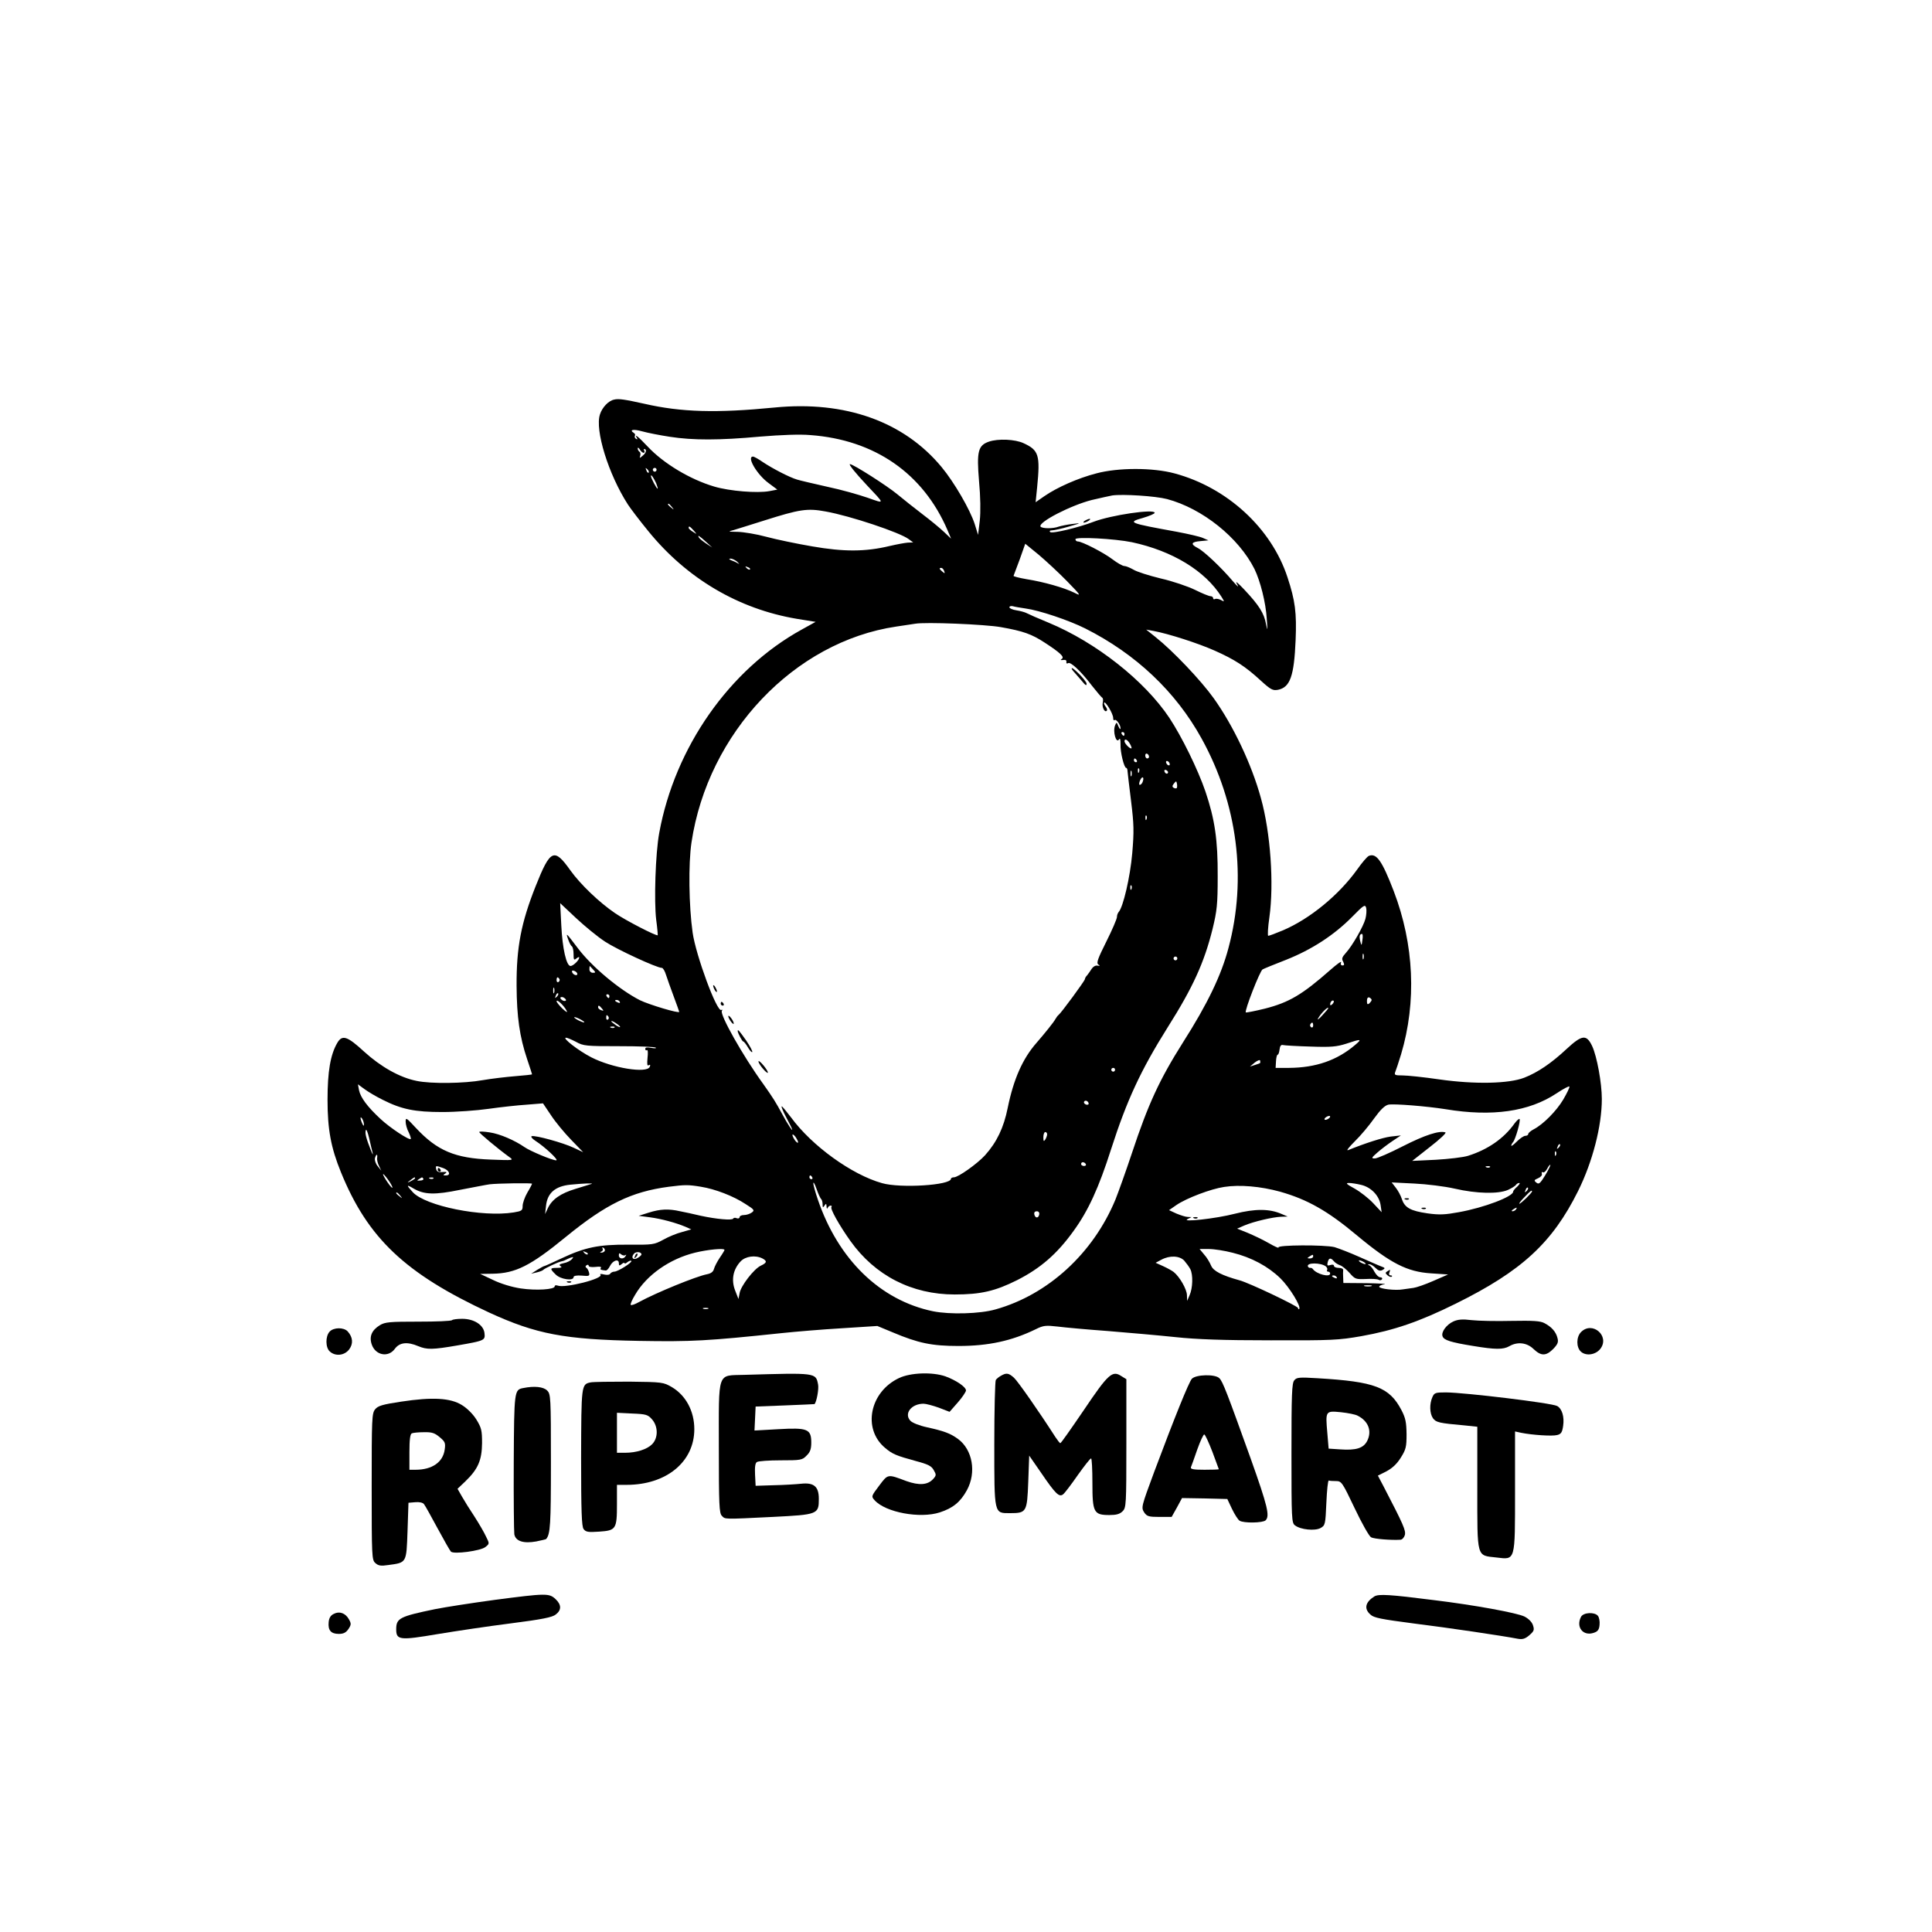 <?xml version="1.0" standalone="no"?>
<!DOCTYPE svg PUBLIC "-//W3C//DTD SVG 20010904//EN"
 "http://www.w3.org/TR/2001/REC-SVG-20010904/DTD/svg10.dtd">
<svg version="1.0" xmlns="http://www.w3.org/2000/svg"
 width="1024pt" height="1024pt" viewBox="0 0 1024 1024"
 preserveAspectRatio="xMidYMid meet">

<g transform="translate(0,1024) scale(0.1,-0.1)"
fill="#000000" stroke="none">
<path d="M3255 8122 c-30 -6 -63 -41 -75 -78 -28 -83 45 -318 148 -478 15 -23
63 -86 108 -141 204 -251 478 -413 788 -465 l99 -16 -74 -41 c-383 -211 -672
-624 -755 -1078 -20 -108 -28 -362 -16 -460 6 -44 9 -81 8 -82 -6 -6 -171 79
-226 117 -84 57 -184 153 -237 227 -86 121 -106 112 -184 -84 -77 -194 -102
-324 -101 -528 1 -164 16 -270 56 -389 14 -42 26 -78 26 -80 0 -2 -40 -6 -89
-10 -49 -4 -126 -13 -172 -21 -99 -18 -276 -20 -351 -4 -90 18 -190 75 -278
155 -89 82 -116 91 -142 47 -37 -63 -52 -153 -52 -303 0 -156 18 -253 71 -383
142 -349 340 -537 786 -744 248 -114 399 -143 792 -150 282 -5 366 0 756 41
75 8 220 20 322 26 l187 12 82 -34 c135 -57 207 -72 348 -72 159 0 283 27 410
89 40 20 53 21 115 14 39 -5 160 -16 270 -24 110 -9 270 -23 355 -32 113 -12
251 -17 505 -17 324 -1 360 1 480 22 174 31 308 77 500 172 350 173 512 322
649 597 77 155 126 345 126 488 0 85 -26 226 -51 280 -30 64 -54 61 -136 -15
-79 -74 -152 -124 -224 -152 -82 -32 -262 -36 -451 -9 -82 12 -169 21 -194 21
-40 0 -45 2 -39 18 4 9 18 52 31 94 83 278 69 583 -39 865 -62 161 -91 202
-131 187 -9 -3 -37 -36 -63 -73 -97 -135 -250 -261 -393 -322 -38 -16 -73 -29
-78 -29 -4 0 -2 44 6 98 25 178 6 450 -45 632 -49 179 -147 385 -250 529 -68
95 -215 250 -308 324 l-50 40 38 -7 c81 -15 236 -65 324 -104 106 -47 164 -84
246 -160 53 -48 63 -53 91 -48 64 13 85 73 93 263 6 145 -2 209 -43 333 -85
260 -319 476 -599 551 -115 31 -298 31 -414 0 -97 -25 -208 -74 -276 -121
l-46 -32 8 79 c17 171 9 197 -72 234 -45 21 -135 25 -184 8 -57 -20 -65 -52
-52 -208 8 -86 9 -164 4 -211 l-9 -75 -18 58 c-25 77 -108 220 -175 301 -200
242 -512 353 -886 316 -307 -30 -494 -25 -690 20 -104 23 -136 28 -160 22z
m295 -197 c122 -19 262 -19 480 1 110 9 209 13 265 8 341 -25 598 -203 727
-504 l19 -45 -38 36 c-21 20 -72 62 -113 93 -41 31 -102 80 -135 107 -53 44
-233 159 -250 159 -9 0 28 -46 88 -110 99 -105 99 -101 5 -68 -46 16 -141 43
-213 58 -71 16 -144 33 -160 38 -41 12 -131 59 -182 93 -23 16 -46 29 -52 29
-35 0 21 -95 82 -140 l47 -35 -42 -8 c-64 -12 -211 0 -292 24 -129 38 -270
123 -354 213 -50 53 -72 70 -56 44 4 -7 3 -8 -5 -4 -6 4 -9 11 -6 16 3 5 1 11
-5 15 -27 17 -4 22 43 9 28 -8 95 -21 147 -29z m-139 -85 c6 0 7 5 4 10 -3 6
-4 10 -1 10 15 0 12 -19 -6 -34 -17 -15 -20 -16 -15 -3 3 9 2 19 -3 22 -6 4
-10 12 -10 18 0 7 5 4 11 -5 5 -10 15 -18 20 -18z m27 -105 c-3 -3 -9 2 -12
12 -6 14 -5 15 5 6 7 -7 10 -15 7 -18z m42 15 c0 -5 -4 -10 -10 -10 -5 0 -10
5 -10 10 0 6 5 10 10 10 6 0 10 -4 10 -10z m-2 -72 c6 -16 10 -28 7 -28 -5 0
-35 56 -35 67 0 12 15 -10 28 -39z m2707 -83 c188 -50 380 -204 464 -371 31
-64 60 -178 65 -263 5 -65 4 -69 -4 -28 -10 56 -36 98 -115 182 -36 38 -50 49
-39 30 12 -21 6 -17 -22 15 -60 71 -153 159 -185 175 -41 21 -36 33 14 37 l42
4 -30 13 c-16 7 -77 21 -135 32 -258 47 -267 50 -182 74 34 10 62 22 62 27 0
22 -232 -12 -325 -48 -78 -30 -219 -64 -229 -54 -5 5 -2 9 10 9 10 0 51 9 89
20 66 19 67 20 20 14 -27 -3 -60 -10 -73 -14 -31 -12 -89 -11 -97 0 -14 23
161 113 272 141 43 10 92 21 108 24 55 8 229 -3 290 -19z m-2624 -42 c13 -16
12 -17 -3 -4 -17 13 -22 21 -14 21 2 0 10 -8 17 -17z m815 -24 c130 -23 396
-112 441 -147 l23 -17 -28 -1 c-15 -1 -58 -9 -97 -18 -129 -31 -243 -31 -410
-2 -82 14 -192 37 -244 51 -51 14 -119 25 -150 26 -54 1 -55 1 -21 10 19 6 91
28 160 50 189 60 229 66 326 48z m-700 -100 c19 -22 19 -22 -3 -8 -13 8 -23
17 -23 21 0 12 6 9 26 -13z m65 -60 l34 -31 -32 21 c-18 12 -35 26 -38 31 -11
18 2 10 36 -21z m2259 -3 c214 -46 387 -151 474 -289 17 -28 17 -28 -3 -17
-12 6 -26 8 -31 5 -6 -3 -10 -1 -10 4 0 6 -6 11 -14 11 -8 0 -45 15 -83 34
-37 18 -119 46 -181 60 -62 15 -128 36 -145 47 -18 10 -39 19 -48 19 -9 0 -37
16 -62 35 -47 36 -162 95 -184 95 -7 0 -13 5 -13 12 0 14 207 3 300 -16z
m-345 -206 c74 -76 77 -81 40 -62 -54 27 -164 58 -253 72 -40 7 -72 15 -70 18
2 4 16 44 33 88 l29 82 71 -58 c38 -32 106 -95 150 -140z m-1748 103 c10 -10
14 -15 8 -11 -6 4 -22 12 -36 17 -15 6 -18 10 -8 10 9 1 25 -7 36 -16z m68
-41 c-3 -3 -11 0 -18 7 -9 10 -8 11 6 5 10 -3 15 -9 12 -12z m1029 -8 c5 -14
4 -15 -9 -4 -17 14 -19 20 -6 20 5 0 12 -7 15 -16z m431 -199 c74 -10 229 -62
317 -106 268 -135 480 -335 617 -584 190 -344 241 -742 142 -1110 -38 -144
-111 -296 -241 -500 -125 -198 -184 -326 -270 -585 -32 -96 -72 -208 -88 -248
-118 -285 -357 -504 -635 -582 -83 -24 -243 -28 -332 -10 -280 58 -503 275
-611 594 -13 38 -24 77 -23 85 0 9 8 -5 17 -31 9 -26 20 -50 25 -54 4 -4 7
-17 7 -28 0 -17 2 -18 10 -6 8 12 10 12 11 -5 0 -11 3 -14 6 -7 2 6 10 12 15
12 6 0 8 -3 5 -7 -9 -8 41 -97 100 -180 131 -184 326 -284 553 -284 139 0 215
18 331 76 124 63 212 139 300 262 77 106 133 228 198 432 84 261 157 418 300
646 133 210 194 344 238 522 23 95 27 129 27 278 1 192 -15 302 -65 450 -40
117 -125 290 -191 390 -132 198 -390 401 -641 505 -54 22 -106 45 -115 50 -9
5 -34 12 -54 15 -21 3 -38 11 -38 16 0 6 8 8 18 6 9 -3 40 -8 67 -12z m-130
-99 c119 -21 163 -37 232 -82 83 -54 106 -76 91 -86 -9 -6 -7 -8 7 -6 12 2 19
-2 17 -10 -1 -8 2 -11 9 -7 13 9 67 -41 127 -120 26 -33 50 -61 54 -63 4 -2 6
-13 3 -25 -6 -24 10 -56 21 -44 4 3 1 13 -6 22 -7 9 -10 18 -8 21 8 8 48 -60
48 -81 0 -10 3 -15 7 -12 8 9 32 -24 32 -43 0 -8 -5 -4 -11 10 -10 24 -10 24
-18 5 -13 -33 6 -98 21 -74 6 9 8 0 8 -26 -2 -41 19 -125 30 -125 4 0 7 -8 7
-17 1 -10 9 -82 19 -160 15 -123 16 -159 6 -276 -11 -126 -48 -285 -72 -311
-5 -6 -9 -17 -9 -26 0 -10 -25 -68 -56 -130 -45 -90 -54 -114 -43 -122 11 -7
10 -8 -5 -6 -10 2 -23 -6 -30 -17 -6 -10 -17 -25 -23 -33 -7 -7 -13 -17 -13
-22 0 -8 -127 -181 -140 -190 -4 -3 -11 -12 -16 -21 -9 -17 -55 -74 -100 -126
-74 -84 -122 -193 -153 -345 -21 -105 -58 -182 -120 -251 -41 -45 -142 -117
-165 -117 -9 0 -16 -4 -16 -8 0 -34 -267 -51 -365 -23 -161 45 -372 198 -482
348 -26 34 -48 61 -50 59 -3 -2 8 -28 24 -58 15 -29 30 -57 31 -63 7 -19 -27
32 -50 76 -38 70 -50 89 -103 164 -108 149 -231 368 -219 387 4 6 3 8 -3 5
-23 -14 -135 290 -152 410 -20 142 -23 364 -6 478 87 581 545 1064 1085 1144
41 6 86 13 100 15 54 10 370 -3 455 -18z m655 -566 c0 -5 -2 -10 -4 -10 -3 0
-8 5 -11 10 -3 6 -1 10 4 10 6 0 11 -4 11 -10z m28 -51 c7 -12 11 -23 9 -25
-6 -6 -37 25 -37 37 0 16 15 10 28 -12z m102 -70 c0 -5 -4 -9 -10 -9 -5 0 -10
7 -10 16 0 8 5 12 10 9 6 -3 10 -10 10 -16z m-65 -19 c3 -5 1 -10 -4 -10 -6 0
-11 5 -11 10 0 6 2 10 4 10 3 0 8 -4 11 -10z m175 -21 c0 -6 -4 -7 -10 -4 -5
3 -10 11 -10 16 0 6 5 7 10 4 6 -3 10 -11 10 -16z m-163 -41 c-3 -8 -6 -5 -6
6 -1 11 2 17 5 13 3 -3 4 -12 1 -19z m-40 -20 c-3 -7 -5 -2 -5 12 0 14 2 19 5
13 2 -7 2 -19 0 -25z m194 19 c-1 -12 -15 -9 -19 4 -3 6 1 10 8 8 6 -3 11 -8
11 -12z m-135 -52 c-3 -8 -10 -15 -15 -15 -5 0 -4 11 2 25 12 25 23 16 13 -10z
m181 -32 c-3 -3 -11 -2 -17 2 -8 5 -7 11 2 22 12 15 13 14 16 -1 2 -10 1 -20
-1 -23z m-160 -165 c-3 -8 -6 -5 -6 6 -1 11 2 17 5 13 3 -3 4 -12 1 -19z m-80
-370 c-3 -8 -6 -5 -6 6 -1 11 2 17 5 13 3 -3 4 -12 1 -19z m-2790 -279 c64
-42 274 -139 301 -139 6 0 16 -17 22 -37 7 -21 25 -73 41 -115 16 -43 29 -79
29 -81 0 -10 -160 38 -209 62 -109 56 -254 177 -328 275 -63 83 -65 85 -52 48
6 -18 15 -35 20 -38 5 -3 9 -21 9 -41 0 -30 2 -34 15 -23 8 7 15 9 15 5 0 -14
-32 -45 -46 -45 -22 0 -43 92 -49 214 l-6 119 83 -78 c46 -43 115 -100 155
-126z m4030 121 c-11 -41 -70 -144 -104 -181 -20 -22 -23 -31 -14 -46 7 -15 7
-20 -4 -20 -8 0 -11 7 -7 16 3 9 -22 -9 -56 -39 -150 -132 -219 -173 -348
-206 -53 -13 -99 -22 -101 -20 -8 8 75 221 89 228 7 4 63 27 125 51 136 54
254 131 348 226 64 65 70 69 76 49 3 -13 1 -39 -4 -58z m-16 -112 c-4 -32 -5
-32 -11 -8 -7 26 -4 40 9 40 4 0 5 -15 2 -32z m6 -100 c-3 -7 -5 -2 -5 12 0
14 2 19 5 13 2 -7 2 -19 0 -25z m-987 2 c0 -5 -4 -10 -10 -10 -5 0 -10 5 -10
10 0 6 5 10 10 10 6 0 10 -4 10 -10z m-3097 -58 c15 -16 15 -18 -1 -18 -10 0
-18 8 -18 18 0 10 1 18 2 18 0 0 8 -8 17 -18z m-83 -24 c0 -13 -23 -5 -28 10
-2 7 2 10 12 6 9 -3 16 -11 16 -16z m-95 -27 c3 -5 1 -12 -5 -16 -5 -3 -10 1
-10 9 0 18 6 21 15 7z m-28 -73 c-3 -7 -5 -2 -5 12 0 14 2 19 5 13 2 -7 2 -19
0 -25z m14 -21 c-10 -9 -11 -8 -5 6 3 10 9 15 12 12 3 -3 0 -11 -7 -18z m279
3 c0 -5 -2 -10 -4 -10 -3 0 -8 5 -11 10 -3 6 -1 10 4 10 6 0 11 -4 11 -10z
m-230 -21 c0 -4 -7 -6 -15 -3 -8 4 -15 10 -15 15 0 4 7 6 15 3 8 -4 15 -10 15
-15z m4270 1 c0 -4 -6 -12 -12 -18 -10 -8 -13 -5 -13 13 0 14 5 21 13 18 6 -3
12 -9 12 -13z m-4268 -55 c8 -14 2 -12 -21 9 -17 17 -31 34 -31 39 0 14 39
-23 52 -48z m283 45 c3 -6 -1 -7 -9 -4 -18 7 -21 14 -7 14 6 0 13 -4 16 -10z
m3777 -12 c-7 -7 -12 -8 -12 -2 0 14 12 26 19 19 2 -3 -1 -11 -7 -17z m-3872
-23 c11 -13 10 -14 -4 -9 -9 3 -16 10 -16 15 0 13 6 11 20 -6z m3850 1 c0 -2
-14 -19 -31 -37 -17 -19 -28 -27 -24 -19 13 26 55 69 55 56z m-3815 -45 c3 -5
2 -12 -3 -15 -5 -3 -9 1 -9 9 0 17 3 19 12 6z m-145 -16 c14 -8 21 -14 15 -14
-5 0 -21 6 -35 14 -14 8 -20 14 -15 14 6 0 21 -6 35 -14z m206 -36 c3 -6 -5
-3 -20 6 -14 10 -26 19 -26 22 0 7 39 -17 46 -28z m3674 5 c0 -8 -5 -12 -10
-9 -6 4 -8 11 -5 16 9 14 15 11 15 -7z m-3703 -10 c-3 -3 -12 -4 -19 -1 -8 3
-5 6 6 6 11 1 17 -2 13 -5z m-204 -76 c39 -22 54 -23 229 -23 102 0 190 -3
194 -8 4 -4 -7 -4 -24 -1 -22 4 -32 3 -32 -5 0 -7 4 -10 9 -7 5 3 6 -15 3 -41
-3 -33 -2 -44 6 -39 8 5 10 2 6 -8 -14 -37 -199 -7 -310 50 -68 35 -157 104
-134 104 6 0 30 -10 53 -22z m4130 -16 c-96 -82 -209 -121 -350 -122 l-72 0 2
35 c1 19 5 35 9 35 4 0 8 12 10 28 2 18 8 26 18 23 8 -2 74 -6 145 -8 110 -4
139 -1 190 15 80 27 86 26 48 -6z m-504 -96 c-2 -2 -15 -7 -29 -11 l-25 -8 25
21 c14 11 27 16 29 11 1 -6 1 -12 0 -13z m-769 -36 c0 -5 -4 -10 -10 -10 -5 0
-10 5 -10 10 0 6 5 10 10 10 6 0 10 -4 10 -10z m-3882 -159 c101 -51 171 -65
317 -65 72 0 182 8 245 17 63 9 154 19 202 22 l86 7 43 -64 c23 -35 71 -93
106 -129 l64 -66 -51 24 c-55 26 -203 67 -222 61 -6 -2 2 -13 19 -24 50 -32
127 -104 111 -104 -21 0 -138 49 -168 70 -52 36 -130 70 -184 78 -31 5 -56 6
-56 2 0 -6 98 -88 160 -133 24 -17 22 -18 -100 -13 -188 7 -283 47 -395 167
-51 55 -55 58 -55 34 0 -14 7 -40 16 -56 8 -17 13 -33 11 -36 -8 -8 -111 60
-161 107 -69 64 -105 113 -113 151 l-6 32 34 -25 c19 -14 62 -40 97 -57z
m6258 2 c-36 -61 -107 -133 -158 -159 -15 -8 -28 -19 -28 -24 0 -6 -7 -10 -15
-10 -9 0 -29 -14 -45 -30 -17 -17 -30 -27 -30 -22 0 4 4 12 9 18 13 13 42 116
35 123 -3 3 -15 -8 -27 -24 -56 -79 -141 -138 -246 -171 -25 -8 -102 -17 -171
-21 l-125 -6 94 74 c52 40 89 75 82 77 -32 11 -109 -14 -225 -73 -70 -36 -137
-65 -149 -65 -20 0 -19 3 13 31 19 17 55 44 80 61 l45 30 -54 -6 c-44 -6 -132
-34 -226 -72 -11 -4 5 16 35 46 31 30 77 85 103 122 34 47 56 68 75 73 29 6
203 -8 304 -24 247 -41 442 -13 588 84 36 24 66 40 68 36 2 -5 -13 -35 -32
-68z m-2516 -23 c0 -5 -7 -7 -15 -4 -8 4 -12 10 -9 15 6 11 24 2 24 -11z
m1270 -80 c-8 -5 -17 -7 -19 -4 -3 3 1 9 9 14 8 5 17 7 19 4 3 -3 -1 -9 -9
-14z m-5111 -30 c0 -10 -3 -8 -9 5 -12 27 -12 43 0 25 5 -8 9 -22 9 -30z m46
-150 c3 -14 0 -9 -8 10 -26 65 -34 95 -28 110 2 8 10 -10 17 -40 7 -30 15 -66
19 -80z m3575 98 c0 -7 -5 -20 -10 -28 -8 -12 -10 -9 -10 13 0 15 5 27 10 27
6 0 10 -6 10 -12z m-1320 -42 c0 -6 -7 -2 -15 8 -8 11 -15 25 -15 30 0 6 7 2
15 -8 8 -11 15 -25 15 -30z m4031 -29 c-10 -9 -11 -8 -5 6 3 10 9 15 12 12 3
-3 0 -11 -7 -18z m-14 -39 c-3 -8 -6 -5 -6 6 -1 11 2 17 5 13 3 -3 4 -12 1
-19z m-6248 -15 c-2 -10 3 -29 10 -43 l12 -25 -19 24 c-11 13 -17 32 -15 42 7
24 15 25 12 2z m3756 -33 c3 -5 -1 -10 -9 -10 -9 0 -16 5 -16 10 0 6 4 10 9
10 6 0 13 -4 16 -10z m2435 -59 c-27 -44 -34 -50 -47 -39 -14 11 -12 14 9 23
14 6 23 16 20 24 -2 8 0 11 5 8 6 -4 16 5 23 18 7 14 15 23 17 21 2 -2 -10
-27 -27 -55z m-5841 38 c33 -12 43 -39 14 -39 -16 0 -16 2 -3 10 11 8 8 10
-15 8 -21 -2 -30 2 -33 15 -4 20 -4 20 37 6z m5548 5 c-3 -3 -12 -4 -19 -1 -8
3 -5 6 6 6 11 1 17 -2 13 -5z m-5817 -108 c0 -6 -11 6 -25 26 -14 20 -25 40
-25 44 0 5 11 -7 25 -26 14 -19 25 -39 25 -44z m2225 54 c3 -5 1 -10 -4 -10
-6 0 -11 5 -11 10 0 6 2 10 4 10 3 0 8 -4 11 -10z m-2105 -5 c0 -2 -10 -9 -22
-15 -22 -11 -22 -10 -4 4 21 17 26 19 26 11z m44 -3 c2 -4 -5 -9 -17 -9 -17
-2 -19 0 -7 7 18 12 18 12 24 2z m53 2 c-3 -3 -12 -4 -19 -1 -8 3 -5 6 6 6 11
1 17 -2 13 -5z m523 -28 c0 -2 -11 -24 -25 -47 -14 -24 -25 -56 -25 -71 0 -24
-5 -27 -47 -34 -167 -27 -468 34 -535 107 -36 39 -35 43 5 19 56 -32 111 -34
247 -6 69 13 139 27 155 29 40 5 225 8 225 3z m315 -1 c-5 -2 -43 -13 -84 -26
-80 -24 -126 -56 -148 -104 l-14 -30 5 44 c7 68 49 104 129 112 71 7 127 9
112 4z m4079 -5 c52 -12 95 -56 103 -105 l6 -40 -44 47 c-24 26 -69 61 -99 78
-44 24 -50 30 -30 30 14 0 43 -5 64 -10z m496 -20 c117 -27 231 -29 282 -7 20
9 39 21 43 27 3 5 11 10 17 10 6 0 1 -8 -10 -19 -12 -10 -22 -22 -22 -27 0
-26 -154 -85 -289 -109 -71 -13 -102 -15 -165 -6 -90 13 -121 30 -136 76 -6
19 -21 46 -33 61 l-21 27 120 -6 c65 -3 162 -15 214 -27z m-3995 10 c75 -12
172 -49 237 -92 46 -29 49 -33 32 -45 -10 -7 -28 -13 -41 -13 -13 0 -23 -5
-23 -11 0 -6 -7 -9 -15 -6 -8 4 -17 3 -19 -2 -7 -10 -87 -3 -171 15 -38 9 -88
20 -110 24 -61 14 -106 12 -166 -7 l-54 -17 60 -8 c61 -8 138 -29 190 -51 l29
-13 -49 -14 c-28 -7 -72 -25 -100 -41 -48 -26 -55 -27 -185 -26 -158 1 -230
-14 -357 -74 -45 -21 -84 -39 -87 -39 -3 0 -20 -9 -38 -20 l-33 -21 30 7 c17
4 32 10 35 14 6 7 78 41 94 44 6 1 16 4 21 7 6 3 19 9 29 13 16 5 17 4 7 -8
-7 -8 -26 -18 -43 -21 -23 -5 -27 -9 -17 -16 10 -6 4 -9 -18 -9 -39 0 -40 -4
-8 -35 25 -26 95 -36 95 -14 0 7 16 10 43 8 40 -4 43 -2 39 16 -3 11 -9 23
-15 26 -5 4 -5 9 2 13 6 4 11 3 11 -3 0 -6 15 -8 36 -6 22 3 33 1 29 -5 -6 -9
-2 -11 25 -14 6 -1 16 10 23 24 15 30 47 40 47 15 0 -14 3 -15 15 -5 8 7 15 9
15 5 0 -4 7 -2 15 5 9 7 18 10 21 7 8 -7 -71 -57 -90 -57 -8 0 -18 -5 -22 -11
-3 -6 -17 -8 -33 -4 -14 4 -23 3 -19 -1 21 -20 -187 -73 -226 -58 -9 3 -16 2
-16 -4 0 -17 -99 -23 -180 -11 -47 7 -106 25 -147 45 l-68 32 66 1 c121 2 200
41 389 196 212 173 347 239 545 265 86 11 103 11 170 0z m3069 -26 c145 -41
253 -102 407 -231 179 -149 267 -194 394 -202 l90 -6 -78 -34 c-43 -19 -90
-35 -105 -37 -15 -2 -40 -6 -57 -8 -38 -7 -125 3 -125 14 0 5 12 11 28 13 15
2 -28 5 -95 6 l-123 1 -1 28 c-1 15 -1 33 0 40 1 7 -9 12 -24 12 -14 0 -25 5
-25 11 0 6 -8 8 -19 4 -16 -5 -18 -2 -14 15 6 24 16 25 33 5 6 -8 21 -17 32
-21 11 -3 34 -22 51 -41 29 -33 33 -34 86 -32 31 2 61 0 68 -4 6 -4 14 -3 18
3 3 5 -1 10 -9 10 -9 0 -22 13 -31 29 -8 16 -20 31 -27 34 -10 4 -10 6 0 6 6
1 21 -8 32 -19 15 -15 25 -18 38 -11 15 9 14 11 -8 19 -14 5 -65 28 -115 50
-49 22 -109 45 -132 52 -53 13 -306 12 -297 -2 3 -5 -20 5 -51 23 -31 18 -82
42 -113 55 l-55 22 39 17 c50 21 149 44 194 46 l35 1 -33 14 c-64 28 -140 28
-247 1 -100 -26 -290 -47 -250 -28 l20 10 -20 1 c-11 0 -38 9 -60 18 l-39 18
39 27 c54 37 184 86 253 96 83 13 194 3 296 -25z m1307 3 c-10 -9 -11 -8 -5 6
3 10 9 15 12 12 3 -3 0 -11 -7 -18z m29 -2 c0 -7 -59 -65 -67 -65 -4 0 8 16
27 35 33 35 40 39 40 30z m-5999 -22 c13 -16 12 -17 -3 -4 -10 7 -18 15 -18
17 0 8 8 3 21 -13z m5914 -73 c-3 -5 -12 -10 -18 -10 -7 0 -6 4 3 10 19 12 23
12 15 0z m-2527 -27 c-4 -22 -22 -20 -26 1 -2 10 3 16 13 16 10 0 15 -7 13
-17z m-2303 -194 c-4 -5 -12 -9 -18 -8 -9 0 -8 2 1 6 6 2 9 10 6 15 -4 7 -2 8
5 4 6 -4 9 -12 6 -17z m635 6 c0 -2 -11 -21 -25 -41 -14 -21 -28 -48 -31 -60
-4 -15 -16 -24 -38 -28 -56 -11 -265 -96 -359 -147 -21 -12 -41 -19 -44 -15
-3 3 7 27 23 53 61 105 183 191 319 224 66 16 155 25 155 14z m2694 -15 c100
-25 187 -72 252 -135 49 -48 112 -151 100 -163 -3 -3 -6 -1 -6 5 0 10 -260
134 -310 147 -94 26 -139 49 -151 78 -7 17 -23 44 -37 59 l-24 29 50 0 c27 0
84 -9 126 -20z m-3419 -8 c-3 -3 -11 0 -18 7 -9 10 -8 11 6 5 10 -3 15 -9 12
-12z m285 -1 c0 -3 -9 -12 -20 -18 -23 -15 -38 1 -20 22 11 13 40 10 40 -4z
m-85 -3 c5 4 5 1 1 -5 -10 -19 -36 -16 -36 3 0 13 3 14 13 5 8 -6 18 -7 22 -3z
m3645 -8 c0 -5 -8 -10 -17 -10 -15 0 -16 2 -3 10 19 12 20 12 20 0z m-2919
-10 c26 -14 24 -23 -8 -38 -37 -17 -107 -108 -113 -146 l-6 -31 -18 46 c-21
55 -11 110 29 153 26 28 79 35 116 16z m2236 -12 c11 -13 26 -33 32 -45 15
-29 13 -101 -4 -138 l-13 -30 -1 31 c-1 31 -38 96 -70 122 -9 7 -34 21 -56 31
l-40 18 30 16 c44 24 97 22 122 -5z m953 -8 c8 -5 11 -10 5 -10 -5 0 -17 5
-25 10 -8 5 -10 10 -5 10 6 0 17 -5 25 -10z m-203 -22 c7 -6 10 -14 7 -19 -3
-5 0 -9 5 -9 6 0 11 -4 11 -10 0 -22 -72 -3 -91 23 -3 5 -10 8 -15 7 -5 -1
-10 3 -12 8 -7 21 69 20 95 0z m58 -58 c3 -6 -1 -7 -9 -4 -18 7 -21 14 -7 14
6 0 13 -4 16 -10z m183 -47 c-10 -2 -26 -2 -35 0 -10 3 -2 5 17 5 19 0 27 -2
18 -5z m-3515 -120 c-7 -2 -19 -2 -25 0 -7 3 -2 5 12 5 14 0 19 -2 13 -5z"/>
<path d="M5750 7480 c-8 -5 -10 -10 -5 -10 6 0 17 5 25 10 8 5 11 10 5 10 -5
0 -17 -5 -25 -10z"/>
<path d="M5680 6697 c0 -3 6 -12 13 -19 6 -7 24 -28 40 -46 20 -25 27 -29 26
-15 -1 15 -79 95 -79 80z"/>
<path d="M3780 5015 c0 -5 5 -17 10 -25 5 -8 10 -10 10 -5 0 6 -5 17 -10 25
-5 8 -10 11 -10 5z"/>
<path d="M3820 4920 c0 -5 5 -10 11 -10 5 0 7 5 4 10 -3 6 -8 10 -11 10 -2 0
-4 -4 -4 -10z"/>
<path d="M3860 4854 c0 -6 7 -19 15 -30 8 -10 14 -14 14 -9 0 6 -6 19 -14 29
-8 11 -15 15 -15 10z"/>
<path d="M3910 4775 c0 -10 24 -55 29 -55 4 0 15 -14 25 -31 10 -17 20 -28 23
-25 3 3 -11 30 -32 61 -36 51 -45 62 -45 50z"/>
<path d="M4020 4614 c0 -6 11 -24 25 -40 14 -16 25 -24 25 -19 0 14 -49 72
-50 59z"/>
<path d="M2320 4040 c0 -5 5 -10 11 -10 5 0 7 5 4 10 -3 6 -8 10 -11 10 -2 0
-4 -4 -4 -10z"/>
<path d="M7448 3883 c7 -3 16 -2 19 1 4 3 -2 6 -13 5 -11 0 -14 -3 -6 -6z"/>
<path d="M7538 3833 c7 -3 16 -2 19 1 4 3 -2 6 -13 5 -11 0 -14 -3 -6 -6z"/>
<path d="M3008 3443 c7 -3 16 -2 19 1 4 3 -2 6 -13 5 -11 0 -14 -3 -6 -6z"/>
<path d="M6328 3783 c7 -3 16 -2 19 1 4 3 -2 6 -13 5 -11 0 -14 -3 -6 -6z"/>
<path d="M7352 3501 c-10 -6 -10 -10 3 -21 8 -7 18 -10 22 -6 3 3 1 6 -6 6 -8
0 -11 7 -7 15 6 17 6 18 -12 6z"/>
<path d="M3366 3583 c-6 -14 -5 -15 5 -6 7 7 10 15 7 18 -3 3 -9 -2 -12 -12z"/>
<path d="M2396 3243 c-4 -5 -85 -8 -179 -8 -152 0 -176 -2 -204 -19 -42 -26
-57 -59 -43 -101 19 -58 87 -72 122 -25 25 35 66 40 125 15 46 -19 75 -19 208
4 144 25 147 27 143 64 -4 44 -55 77 -118 77 -26 0 -50 -3 -54 -7z"/>
<path d="M7703 3236 c-37 -17 -66 -57 -57 -79 7 -20 44 -32 163 -51 115 -19
158 -20 191 -1 43 25 93 19 128 -15 40 -38 66 -38 104 0 24 25 29 36 23 58 -8
33 -31 59 -69 79 -22 12 -60 14 -175 12 -80 -2 -175 0 -211 4 -48 6 -73 4 -97
-7z"/>
<path d="M1747 3182 c-23 -25 -22 -85 1 -105 29 -27 77 -22 102 10 23 30 21
65 -7 96 -21 23 -75 22 -96 -1z"/>
<path d="M8380 3180 c-26 -26 -26 -81 -1 -104 28 -25 79 -17 104 16 50 67 -43
148 -103 88z"/>
<path d="M3945 2953 c-146 -5 -135 27 -135 -388 0 -299 2 -346 16 -359 18 -19
6 -19 269 -6 240 12 245 14 245 96 0 65 -26 87 -93 80 -29 -3 -95 -7 -147 -8
l-95 -3 -3 59 c-2 41 1 62 10 67 7 5 64 9 126 9 106 0 114 1 137 25 19 18 25
35 25 69 0 72 -20 80 -175 71 l-126 -7 3 63 3 64 155 6 c85 3 156 7 157 7 11
10 24 81 19 104 -12 63 -10 62 -391 51z"/>
<path d="M4765 2936 c-155 -73 -195 -269 -74 -370 39 -33 58 -41 164 -70 64
-17 82 -26 94 -48 14 -24 14 -28 -3 -47 -29 -32 -74 -35 -142 -11 -101 38 -97
38 -144 -24 -42 -56 -43 -57 -24 -78 58 -64 240 -98 345 -64 71 23 110 56 144
118 51 94 30 214 -47 271 -41 30 -74 42 -164 62 -42 9 -79 24 -89 35 -35 38 6
90 70 90 13 0 50 -10 81 -21 l57 -22 43 49 c24 27 43 56 44 64 0 19 -52 54
-109 75 -69 24 -185 20 -246 -9z"/>
<path d="M5305 2948 c-11 -6 -23 -16 -27 -22 -4 -6 -8 -157 -8 -336 0 -380 -2
-370 84 -370 87 0 90 6 96 167 l5 138 63 -91 c77 -113 96 -131 117 -114 8 6
43 52 77 101 35 49 66 89 71 89 4 0 7 -58 7 -130 0 -156 7 -170 90 -170 37 0
55 5 70 20 19 19 20 33 20 360 l0 340 -26 16 c-48 32 -69 14 -199 -179 -66
-97 -122 -177 -125 -176 -3 0 -14 14 -26 32 -86 134 -199 296 -220 315 -28 25
-40 27 -69 10z"/>
<path d="M6317 2932 c-16 -18 -90 -201 -199 -492 -70 -189 -70 -190 -53 -217
14 -20 24 -23 80 -23 l65 0 28 50 27 50 120 -2 120 -3 25 -53 c14 -29 32 -57
40 -62 22 -14 124 -12 138 2 23 23 11 74 -79 327 -124 345 -148 409 -166 426
-22 23 -125 20 -146 -3z m109 -387 c18 -50 34 -91 34 -92 0 -2 -34 -3 -76 -3
-57 0 -75 3 -72 13 3 6 18 49 34 95 16 45 33 81 37 79 5 -1 24 -43 43 -92z"/>
<path d="M6860 2924 c-13 -14 -15 -78 -15 -386 0 -351 1 -370 19 -383 30 -23
106 -30 135 -14 25 14 26 19 31 134 3 66 8 119 13 118 4 -2 21 -3 38 -3 29 0
33 -5 99 -144 38 -80 77 -149 87 -154 16 -9 108 -16 155 -13 10 0 20 12 24 25
6 24 -7 54 -113 258 l-30 57 46 23 c31 17 55 39 76 73 27 43 30 57 30 124 -1
62 -5 85 -27 127 -64 122 -141 151 -443 169 -98 6 -113 5 -125 -11z m335 -187
c58 -29 78 -82 51 -135 -20 -38 -59 -50 -143 -44 l-61 4 -7 84 c-10 116 -10
117 72 109 38 -4 77 -12 88 -18z"/>
<path d="M3130 2913 c-49 -10 -49 -14 -50 -399 0 -284 3 -364 13 -378 12 -16
24 -18 82 -14 90 6 95 13 95 145 l0 103 51 0 c211 0 359 122 359 295 0 96 -45
179 -119 223 -45 26 -50 27 -226 29 -99 0 -191 -1 -205 -4z m326 -196 c33 -38
33 -99 0 -132 -27 -27 -83 -45 -143 -45 l-43 0 0 106 0 106 81 -4 c74 -3 83
-6 105 -31z"/>
<path d="M2773 2883 c-47 -9 -48 -14 -50 -392 -1 -196 1 -368 3 -383 7 -37 49
-50 116 -38 28 6 52 11 53 13 22 27 25 76 25 406 0 348 -1 362 -20 381 -20 20
-68 25 -127 13z"/>
<path d="M7592 2835 c-16 -36 -15 -86 3 -112 16 -22 32 -26 168 -38 l67 -7 0
-324 c0 -377 -5 -357 101 -369 102 -12 99 -24 99 352 l0 316 32 -7 c59 -12
166 -19 191 -12 21 5 27 14 32 49 7 48 -6 91 -32 105 -30 16 -486 71 -589 72
-56 0 -62 -2 -72 -25z"/>
<path d="M2126 2811 c-99 -15 -123 -22 -138 -41 -17 -21 -18 -49 -18 -410 0
-370 1 -388 19 -404 16 -15 30 -17 69 -11 98 13 96 10 102 180 l5 150 36 3
c21 2 40 -2 46 -10 6 -7 38 -65 72 -128 34 -63 66 -119 71 -124 15 -15 157 4
182 24 23 18 23 18 4 56 -10 22 -37 68 -60 104 -24 36 -54 84 -67 107 l-24 42
43 41 c66 64 86 111 87 201 0 67 -3 81 -30 125 -18 29 -49 60 -77 77 -61 38
-157 43 -322 18z m204 -188 c29 -24 32 -31 27 -66 -9 -67 -67 -107 -154 -107
l-33 0 0 94 c0 66 4 96 13 99 6 3 35 6 64 6 42 1 57 -4 83 -26z"/>
<path d="M2620 1760 c-118 -16 -260 -38 -315 -49 -188 -39 -205 -48 -205 -107
0 -57 19 -59 220 -25 96 16 271 42 389 57 164 21 219 32 237 47 31 24 30 52
-2 82 -34 31 -49 31 -324 -5z"/>
<path d="M7285 1779 c-48 -30 -57 -65 -22 -96 18 -18 57 -25 232 -48 185 -23
461 -64 551 -81 24 -4 38 0 60 19 25 22 27 28 19 53 -6 18 -24 35 -45 46 -42
20 -266 61 -480 87 -235 30 -292 33 -315 20z"/>
<path d="M1769 1686 c-17 -8 -25 -22 -27 -44 -4 -43 12 -62 54 -62 25 0 38 7
51 26 15 23 15 29 2 52 -18 32 -50 44 -80 28z"/>
<path d="M8380 1671 c-29 -55 11 -105 68 -85 21 7 28 17 30 42 2 18 -2 40 -9
48 -18 21 -76 18 -89 -5z"/>
</g>
</svg>
